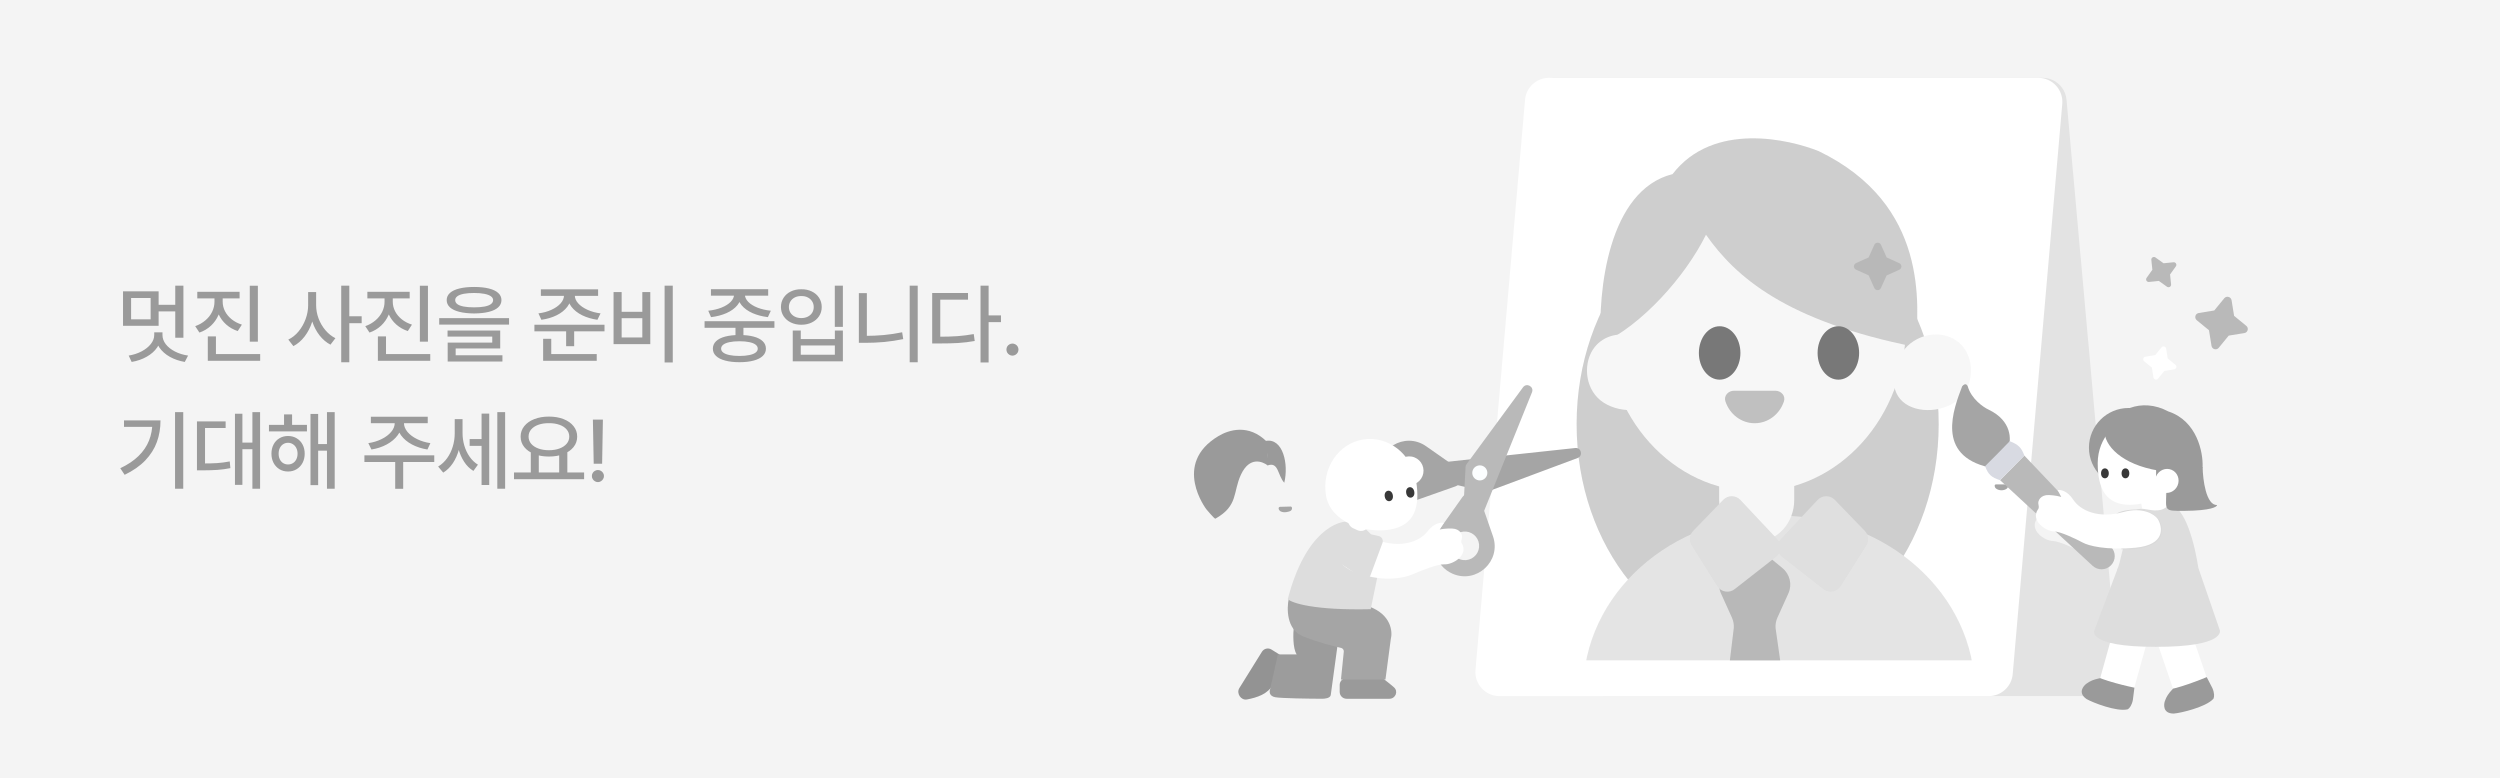 <svg width="514" height="160" viewBox="0 0 514 160" fill="none" xmlns="http://www.w3.org/2000/svg">
<rect width="514" height="160" fill="#F4F4F4"/>
<path d="M37.711 69.44H36.032V58.735H37.711V69.44ZM36.463 64.026H32.244V62.664H36.463V64.026ZM32.613 66.988H25.292V59.895H32.613V66.988ZM26.953 65.652H30.97V61.267H26.953V65.652ZM33.123 68.878C33.123 69.792 32.859 70.636 32.332 71.409C31.805 72.183 31.081 72.827 30.161 73.343C29.247 73.864 28.216 74.222 27.067 74.415L26.461 73.106C27.434 72.947 28.315 72.66 29.106 72.244C29.903 71.828 30.536 71.324 31.005 70.732C31.474 70.141 31.708 69.522 31.708 68.878V68.333H33.123V68.878ZM33.404 68.878C33.404 69.546 33.63 70.176 34.081 70.768C34.538 71.353 35.168 71.855 35.971 72.27C36.773 72.681 37.673 72.959 38.669 73.106L37.992 74.415C36.855 74.222 35.83 73.87 34.916 73.36C34.008 72.851 33.29 72.212 32.763 71.444C32.235 70.677 31.972 69.821 31.972 68.878V68.333H33.404V68.878ZM45.485 62.031C45.485 62.986 45.3 63.889 44.931 64.738C44.568 65.588 44.05 66.329 43.376 66.962C42.702 67.589 41.911 68.061 41.003 68.377L40.133 67.059C40.929 66.777 41.63 66.379 42.233 65.863C42.837 65.348 43.297 64.762 43.613 64.106C43.935 63.443 44.096 62.752 44.096 62.031V60.476H45.485V62.031ZM45.784 62.031C45.784 62.711 45.942 63.364 46.258 63.991C46.581 64.618 47.041 65.172 47.638 65.652C48.236 66.133 48.933 66.496 49.73 66.742L48.878 68.069C47.975 67.77 47.187 67.322 46.513 66.725C45.84 66.127 45.321 65.427 44.958 64.624C44.594 63.815 44.413 62.951 44.413 62.031V60.476H45.784V62.031ZM49.264 61.346H40.563V60.001H49.264V61.346ZM53.017 70.249H51.356V58.753H53.017V70.249ZM53.492 74.178H42.725V72.798H53.492V74.178ZM44.395 73.439H42.725V69.168H44.395V73.439ZM64.707 62.743C64.707 63.944 64.525 65.105 64.162 66.224C63.799 67.337 63.286 68.324 62.624 69.186C61.962 70.047 61.194 70.706 60.321 71.163L59.275 69.818C60.078 69.438 60.784 68.875 61.394 68.131C62.009 67.381 62.489 66.537 62.835 65.6C63.181 64.656 63.354 63.704 63.354 62.743V60.045H64.707V62.743ZM64.997 62.743C64.997 63.669 65.164 64.583 65.498 65.485C65.838 66.382 66.31 67.188 66.913 67.902C67.517 68.611 68.199 69.153 68.961 69.528L67.941 70.864C67.092 70.419 66.342 69.78 65.691 68.948C65.047 68.116 64.549 67.164 64.197 66.092C63.846 65.019 63.67 63.903 63.67 62.743V60.045H64.997V62.743ZM71.817 74.485H70.156V58.735H71.817V74.485ZM74.358 66.452H71.439V65.019H74.358V66.452ZM80.453 62.031C80.453 62.986 80.268 63.889 79.899 64.738C79.536 65.588 79.017 66.329 78.344 66.962C77.67 67.589 76.879 68.061 75.97 68.377L75.1 67.059C75.897 66.777 76.597 66.379 77.201 65.863C77.804 65.348 78.264 64.762 78.581 64.106C78.903 63.443 79.064 62.752 79.064 62.031V60.476H80.453V62.031ZM80.752 62.031C80.752 62.711 80.91 63.364 81.226 63.991C81.549 64.618 82.008 65.172 82.606 65.652C83.204 66.133 83.901 66.496 84.698 66.742L83.845 68.069C82.943 67.77 82.155 67.322 81.481 66.725C80.807 66.127 80.289 65.427 79.925 64.624C79.562 63.815 79.381 62.951 79.381 62.031V60.476H80.752V62.031ZM84.232 61.346H75.531V60.001H84.232V61.346ZM87.985 70.249H86.324V58.753H87.985V70.249ZM88.46 74.178H77.693V72.798H88.46V74.178ZM79.363 73.439H77.693V69.168H79.363V73.439ZM97.482 58.999C98.665 58.999 99.676 59.105 100.514 59.315C101.352 59.52 101.991 59.825 102.43 60.23C102.875 60.634 103.098 61.123 103.098 61.697C103.098 62.283 102.875 62.781 102.43 63.191C101.991 63.596 101.352 63.903 100.514 64.114C99.676 64.325 98.665 64.436 97.482 64.448C96.298 64.436 95.285 64.325 94.441 64.114C93.603 63.903 92.958 63.596 92.507 63.191C92.062 62.781 91.839 62.283 91.839 61.697C91.839 61.123 92.062 60.634 92.507 60.23C92.958 59.825 93.603 59.52 94.441 59.315C95.285 59.105 96.298 58.999 97.482 58.999ZM97.482 60.238C96.65 60.238 95.941 60.294 95.355 60.405C94.775 60.517 94.335 60.684 94.037 60.906C93.738 61.129 93.588 61.393 93.588 61.697C93.588 62.031 93.735 62.31 94.028 62.532C94.321 62.749 94.757 62.913 95.337 63.024C95.917 63.136 96.632 63.191 97.482 63.191C98.331 63.191 99.046 63.136 99.626 63.024C100.206 62.913 100.643 62.746 100.936 62.523C101.235 62.295 101.384 62.02 101.384 61.697C101.384 61.393 101.232 61.132 100.927 60.915C100.628 60.698 100.186 60.531 99.6 60.414C99.02 60.297 98.314 60.238 97.482 60.238ZM104.662 66.742H90.301V65.406H104.662V66.742ZM102.843 71.647H93.685V73.395H92.041V70.442H101.208V69.203H92.015V67.955H102.843V71.647ZM103.3 74.336H92.041V73.044H103.3V74.336ZM117.442 60.73C117.442 61.58 117.176 62.359 116.642 63.068C116.109 63.772 115.38 64.355 114.454 64.817C113.528 65.274 112.479 65.585 111.307 65.749L110.701 64.431C111.691 64.308 112.585 64.061 113.382 63.692C114.184 63.323 114.814 62.881 115.271 62.365C115.728 61.844 115.957 61.299 115.957 60.73V60.282H117.442V60.73ZM118.18 60.73C118.18 61.299 118.412 61.844 118.875 62.365C119.338 62.881 119.973 63.323 120.782 63.692C121.591 64.061 122.487 64.308 123.471 64.431L122.83 65.749C121.67 65.585 120.624 65.274 119.692 64.817C118.761 64.355 118.025 63.772 117.486 63.068C116.953 62.359 116.686 61.58 116.686 60.73V60.282H118.18V60.73ZM122.97 60.836H111.202V59.491H122.97V60.836ZM124.289 68.122H109.875V66.76H124.289V68.122ZM118.049 71.172H116.396V67.603H118.049V71.172ZM122.689 74.178H111.668V72.798H122.689V74.178ZM113.338 73.299H111.668V69.651H113.338V73.299ZM138.321 74.529H136.642V58.735H138.321V74.529ZM127.809 64.106H132.063V60.054H133.698V70.759H126.148V60.054H127.809V64.106ZM132.063 69.379V65.424H127.809V69.379H132.063ZM152.849 69.37H151.215V66.61H152.849V69.37ZM159.221 67.393H144.86V66.039H159.221V67.393ZM152.032 68.878C153.169 68.878 154.141 68.986 154.95 69.203C155.764 69.42 156.388 69.739 156.822 70.161C157.256 70.583 157.472 71.093 157.472 71.69C157.472 72.276 157.256 72.774 156.822 73.185C156.388 73.601 155.764 73.917 154.95 74.134C154.141 74.356 153.169 74.468 152.032 74.468C150.895 74.468 149.917 74.356 149.096 74.134C148.276 73.917 147.649 73.601 147.216 73.185C146.782 72.774 146.565 72.276 146.565 71.69C146.565 71.093 146.782 70.583 147.216 70.161C147.649 69.739 148.276 69.42 149.096 69.203C149.917 68.986 150.895 68.878 152.032 68.878ZM152.032 70.161C151.229 70.161 150.547 70.223 149.984 70.346C149.422 70.463 148.994 70.636 148.701 70.864C148.408 71.087 148.262 71.362 148.262 71.69C148.262 72.001 148.408 72.268 148.701 72.49C148.994 72.713 149.422 72.883 149.984 73C150.547 73.123 151.229 73.185 152.032 73.185C152.817 73.185 153.494 73.123 154.062 73C154.631 72.883 155.061 72.713 155.354 72.49C155.647 72.268 155.794 72.001 155.794 71.69C155.794 71.362 155.647 71.087 155.354 70.864C155.061 70.636 154.634 70.463 154.071 70.346C153.514 70.223 152.835 70.161 152.032 70.161ZM152.41 60.546C152.41 61.355 152.14 62.09 151.601 62.752C151.062 63.408 150.321 63.947 149.378 64.369C148.434 64.785 147.371 65.064 146.187 65.204L145.616 63.886C146.606 63.78 147.506 63.569 148.314 63.253C149.129 62.931 149.767 62.532 150.23 62.058C150.693 61.577 150.925 61.073 150.925 60.546V60.089H152.41V60.546ZM153.148 60.546C153.148 61.079 153.377 61.583 153.834 62.058C154.297 62.532 154.935 62.931 155.75 63.253C156.564 63.569 157.475 63.78 158.483 63.886L157.877 65.204C156.711 65.064 155.653 64.785 154.704 64.369C153.761 63.947 153.016 63.408 152.471 62.752C151.927 62.09 151.654 61.355 151.654 60.546V60.089H153.148V60.546ZM157.938 60.792H146.17V59.456H157.938V60.792ZM173.297 67.199H171.636V58.735H173.297V67.199ZM164.64 69.713H171.645V67.955H173.297V74.292H162.988V67.955H164.64V69.713ZM171.645 72.939V71.031H164.64V72.939H171.645ZM164.754 59.474C165.551 59.462 166.266 59.611 166.899 59.922C167.538 60.227 168.039 60.66 168.402 61.223C168.765 61.779 168.947 62.415 168.947 63.13C168.947 63.827 168.765 64.454 168.402 65.011C168.039 65.561 167.538 65.992 166.899 66.303C166.266 66.613 165.551 66.769 164.754 66.769C163.958 66.769 163.24 66.613 162.601 66.303C161.968 65.992 161.47 65.561 161.107 65.011C160.744 64.454 160.562 63.827 160.562 63.13C160.562 62.415 160.744 61.779 161.107 61.223C161.47 60.66 161.968 60.227 162.601 59.922C163.24 59.611 163.958 59.462 164.754 59.474ZM164.754 60.871C164.262 60.859 163.82 60.95 163.427 61.144C163.041 61.337 162.739 61.606 162.522 61.952C162.305 62.292 162.197 62.685 162.197 63.13C162.197 63.569 162.305 63.962 162.522 64.308C162.739 64.647 163.041 64.914 163.427 65.107C163.82 65.301 164.262 65.397 164.754 65.397C165.247 65.397 165.686 65.301 166.073 65.107C166.459 64.914 166.761 64.647 166.978 64.308C167.195 63.962 167.303 63.569 167.303 63.13C167.303 62.685 167.192 62.292 166.969 61.952C166.752 61.606 166.451 61.337 166.064 61.144C165.683 60.95 165.247 60.859 164.754 60.871ZM188.683 74.485H187.03V58.735H188.683V74.485ZM178.224 70.038H176.58V60.273H178.224V70.038ZM177.899 69.054C179.164 69.054 180.427 68.998 181.687 68.887C182.952 68.769 184.218 68.579 185.484 68.315L185.703 69.722C184.379 69.991 183.078 70.188 181.801 70.311C180.529 70.428 179.229 70.486 177.899 70.486H176.58V69.054H177.899ZM203.26 74.529H201.598V58.735H203.26V74.529ZM205.8 66.224H202.882V64.844H205.8V66.224ZM192.932 69.23C194.421 69.23 195.722 69.191 196.835 69.115C197.948 69.033 199.07 68.89 200.201 68.685L200.403 70.108C199.255 70.314 198.118 70.451 196.993 70.522C195.874 70.586 194.52 70.618 192.932 70.618H191.658V69.23H192.932ZM199.023 61.618H193.319V69.88H191.658V60.247H199.023V61.618ZM208.16 73.123C207.937 73.123 207.729 73.064 207.536 72.947C207.342 72.83 207.19 72.678 207.079 72.49C206.973 72.297 206.92 72.089 206.92 71.866C206.92 71.649 206.973 71.444 207.079 71.251C207.19 71.058 207.342 70.908 207.536 70.803C207.729 70.691 207.937 70.636 208.16 70.636C208.376 70.636 208.582 70.691 208.775 70.803C208.968 70.908 209.121 71.058 209.232 71.251C209.343 71.444 209.399 71.649 209.399 71.866C209.399 72.089 209.343 72.297 209.232 72.49C209.121 72.678 208.968 72.83 208.775 72.947C208.582 73.064 208.376 73.123 208.16 73.123ZM37.676 100.485H35.988V84.735H37.676V100.485ZM33 86.432C33 88.037 32.751 89.522 32.253 90.888C31.761 92.247 30.97 93.501 29.88 94.649C28.79 95.792 27.372 96.782 25.626 97.62L24.73 96.267C26.247 95.552 27.492 94.72 28.465 93.77C29.443 92.821 30.167 91.761 30.636 90.589C31.105 89.417 31.339 88.122 31.339 86.704V86.432H33ZM32.06 87.768H25.494V86.432H32.06V87.768ZM53.474 100.485H51.892V84.735H53.474V100.485ZM52.297 92.356H49.352V90.993H52.297V92.356ZM49.836 99.694H48.306V85.061H49.836V99.694ZM41.539 95.291C42.775 95.291 43.815 95.265 44.659 95.212C45.503 95.153 46.361 95.039 47.234 94.869L47.366 96.249C46.475 96.425 45.596 96.545 44.729 96.609C43.868 96.668 42.804 96.7 41.539 96.706H40.493V95.291H41.539ZM46.39 87.996H42.154V95.959H40.493V86.634H46.39V87.996ZM63.112 88.699H55.298V87.355H63.112V88.699ZM59.218 89.64C59.88 89.64 60.469 89.795 60.985 90.106C61.506 90.41 61.913 90.838 62.206 91.389C62.499 91.939 62.646 92.569 62.646 93.278C62.646 93.981 62.499 94.611 62.206 95.168C61.913 95.719 61.506 96.152 60.985 96.469C60.469 96.785 59.88 96.943 59.218 96.943C58.562 96.943 57.973 96.785 57.452 96.469C56.936 96.152 56.532 95.716 56.239 95.159C55.952 94.603 55.808 93.976 55.808 93.278C55.808 92.581 55.952 91.954 56.239 91.397C56.532 90.841 56.936 90.41 57.452 90.106C57.973 89.795 58.562 89.64 59.218 89.64ZM59.218 91.037C58.849 91.037 58.515 91.134 58.216 91.327C57.923 91.515 57.695 91.778 57.531 92.118C57.367 92.452 57.285 92.839 57.285 93.278C57.285 93.712 57.367 94.099 57.531 94.439C57.7 94.778 57.932 95.039 58.225 95.221C58.518 95.402 58.849 95.493 59.218 95.493C59.593 95.493 59.927 95.402 60.22 95.221C60.519 95.039 60.753 94.778 60.923 94.439C61.093 94.099 61.178 93.712 61.178 93.278C61.178 92.839 61.093 92.452 60.923 92.118C60.753 91.778 60.519 91.515 60.22 91.327C59.927 91.134 59.593 91.037 59.218 91.037ZM68.816 100.485H67.225V84.735H68.816V100.485ZM67.752 92.663H64.87V91.301H67.752V92.663ZM65.414 99.747H63.841V85.105H65.414V99.747ZM60.053 88.189H58.401V85.201H60.053V88.189ZM82.615 86.968C82.615 87.876 82.334 88.711 81.771 89.473C81.209 90.234 80.456 90.87 79.512 91.38C78.569 91.89 77.52 92.235 76.366 92.417L75.724 91.107C76.709 90.967 77.617 90.691 78.449 90.281C79.281 89.871 79.94 89.376 80.427 88.796C80.913 88.216 81.156 87.606 81.156 86.968V86.361H82.615V86.968ZM83.054 86.968C83.054 87.606 83.295 88.216 83.775 88.796C84.261 89.376 84.921 89.871 85.753 90.281C86.591 90.691 87.502 90.967 88.486 91.107L87.88 92.417C86.719 92.235 85.662 91.893 84.707 91.389C83.757 90.885 83.002 90.249 82.439 89.481C81.882 88.714 81.604 87.876 81.604 86.968V86.361H83.054V86.968ZM82.896 100.494H81.253V94.544H82.896V100.494ZM89.286 94.983H74.924V93.621H89.286V94.983ZM87.941 87.012H76.252V85.676H87.941V87.012ZM99.512 91.67H96.559V90.272H99.512V91.67ZM94.792 89.112C94.792 90.243 94.649 91.336 94.362 92.391C94.081 93.445 93.665 94.389 93.114 95.221C92.563 96.047 91.901 96.697 91.127 97.172L90.081 95.924C90.802 95.49 91.42 94.913 91.936 94.192C92.452 93.466 92.838 92.666 93.096 91.793C93.36 90.92 93.492 90.026 93.492 89.112V86.177H94.792V89.112ZM95.1 89.042C95.1 89.915 95.22 90.768 95.46 91.6C95.701 92.426 96.058 93.185 96.533 93.876C97.013 94.567 97.59 95.121 98.264 95.537L97.332 96.82C96.571 96.363 95.929 95.728 95.408 94.913C94.886 94.093 94.494 93.182 94.23 92.18C93.972 91.178 93.843 90.132 93.843 89.042V86.177H95.1V89.042ZM103.854 100.485H102.246V84.735H103.854V100.485ZM100.584 99.712H99.011V85.034H100.584V99.712ZM110.775 97.444H109.132V92.83H110.775V97.444ZM116.647 97.444H114.968V92.83H116.647V97.444ZM120.092 98.525H105.678V97.145H120.092V98.525ZM112.858 85.649C113.983 85.649 114.985 85.822 115.864 86.168C116.743 86.508 117.429 86.991 117.921 87.618C118.419 88.239 118.668 88.954 118.668 89.763C118.668 90.577 118.419 91.295 117.921 91.916C117.429 92.531 116.743 93.012 115.864 93.357C114.985 93.697 113.983 93.867 112.858 93.867C111.739 93.867 110.737 93.697 109.853 93.357C108.974 93.012 108.285 92.531 107.787 91.916C107.289 91.295 107.04 90.577 107.04 89.763C107.04 88.954 107.289 88.239 107.787 87.618C108.285 86.991 108.974 86.508 109.853 86.168C110.737 85.822 111.739 85.649 112.858 85.649ZM112.858 87.003C112.038 86.997 111.312 87.108 110.679 87.337C110.052 87.56 109.56 87.882 109.202 88.304C108.851 88.72 108.675 89.206 108.675 89.763C108.675 90.319 108.851 90.809 109.202 91.231C109.56 91.652 110.055 91.981 110.688 92.215C111.32 92.449 112.044 92.566 112.858 92.566C113.667 92.566 114.388 92.449 115.021 92.215C115.653 91.981 116.149 91.652 116.506 91.231C116.863 90.809 117.042 90.319 117.042 89.763C117.042 89.206 116.863 88.72 116.506 88.304C116.154 87.882 115.662 87.56 115.029 87.337C114.397 87.108 113.673 86.997 112.858 87.003ZM123.797 95.344H122.065L121.898 86.273H123.955L123.797 95.344ZM122.927 99.123C122.71 99.123 122.505 99.064 122.311 98.947C122.118 98.83 121.966 98.678 121.854 98.49C121.743 98.297 121.687 98.089 121.687 97.866C121.687 97.649 121.743 97.444 121.854 97.251C121.966 97.058 122.118 96.908 122.311 96.803C122.505 96.691 122.71 96.636 122.927 96.636C123.149 96.636 123.354 96.691 123.542 96.803C123.735 96.908 123.887 97.058 123.999 97.251C124.116 97.444 124.175 97.649 124.175 97.866C124.175 98.089 124.116 98.297 123.999 98.49C123.887 98.678 123.735 98.83 123.542 98.947C123.354 99.064 123.149 99.123 122.927 99.123Z" fill="#9A9A9A"/>
<path d="M275.438 142.248V140.837C275.438 140.053 276.073 139.418 276.856 139.418H283.771C284.081 139.418 284.382 139.519 284.627 139.707C285.389 140.293 286.013 140.802 286.596 141.311C287.548 142.142 286.919 143.667 285.655 143.667H276.856C276.073 143.667 275.438 143.031 275.438 142.248Z" fill="#9A9A9A"/>
<path d="M261.41 133.542L262.834 134.428C263.405 134.782 263.648 135.489 263.417 136.12L261.734 140.72C260.708 142.686 258.478 143.412 256.378 143.81C255.137 144.046 254.143 142.543 254.811 141.47L259.456 133.998C259.87 133.333 260.745 133.129 261.41 133.542Z" fill="#939393"/>
<path d="M266.596 134.542C265.774 133.296 265.859 130.245 266.004 128.875L275.438 129.435L273.601 142.917C273.477 143.565 272.325 143.685 271.764 143.665C269.097 143.654 263.451 143.577 262.205 143.353C260.96 143.129 260.96 142.222 261.116 141.797L262.735 134.542H266.596Z" fill="#9C9C9C"/>
<path d="M267.897 130.831C264.463 129.453 264.528 125.039 264.99 123.004L281.449 124.681C286.046 126.345 286.361 129.876 285.943 131.434L284.848 139.708H275.702L276.284 133.983C276.321 133.617 276.072 133.283 275.712 133.205C274.037 132.844 270.892 132.032 267.897 130.831Z" fill="#A5A5A5"/>
<path d="M314.426 21.391C314.166 18.495 316.446 16 319.354 16H419.946C422.507 16 424.645 17.954 424.874 20.505L435.406 137.727C435.666 140.623 433.386 143.118 430.478 143.118H329.886C327.325 143.118 325.188 141.164 324.958 138.613L314.426 21.391Z" fill="#E3E3E3"/>
<path d="M313.548 20.519C313.77 17.962 315.911 16 318.477 16H419.072C421.974 16 424.252 18.485 424.001 21.376L413.813 138.599C413.591 141.155 411.45 143.118 408.884 143.118H308.289C305.387 143.118 303.109 140.632 303.36 137.742L313.548 20.519Z" fill="white"/>
<g opacity="0.7" clip-path="url(#clip0_6235_21037)">
<path d="M398.596 87.211C398.596 112.487 381.931 132.977 361.373 132.977C340.816 132.977 324.15 112.487 324.15 87.211C324.15 61.935 340.816 41.445 361.373 41.445C381.931 41.445 398.596 61.935 398.596 87.211Z" fill="#B9B9B9"/>
<ellipse cx="365.762" cy="142.182" rx="40.274" ry="36.163" fill="#D9D9D9"/>
<path d="M353.459 99.064C353.459 94.343 356.914 90.516 361.176 90.516V90.516C365.439 90.516 368.894 94.343 368.894 99.064V102.776C368.894 107.497 365.439 111.325 361.176 111.325V111.325C356.914 111.325 353.459 107.497 353.459 102.776V99.064Z" fill="#F4F4F4"/>
<path d="M366.471 116.798C368.013 118.068 368.513 120.189 367.696 121.996L365.434 127C365.136 127.66 365.006 128.381 365.056 129.102L367.696 147.625H354.23L356.466 129.102C356.516 128.382 356.386 127.66 356.088 127L353.828 122.002C353.01 120.192 353.513 118.068 355.059 116.799L357.882 114.482C359.557 113.108 361.993 113.11 363.666 114.488L366.471 116.798Z" fill="#9A9A9A"/>
<path d="M391.876 66.849C391.876 85.733 378.055 101.041 361.006 101.041C343.958 101.041 330.137 85.733 330.137 66.849C330.137 47.965 343.958 32.656 361.006 32.656C378.055 32.656 391.876 47.965 391.876 66.849Z" fill="#F4F4F4"/>
<path d="M343.874 35.798C352.274 24.896 367.932 28.674 373.924 31.073C396.649 42.057 394.432 62.804 393.878 71.347C367.127 66.029 356.815 56.903 350.752 48.265C346.426 56.987 337.511 66.871 329.128 70.736C328.477 59.645 330.718 39.101 343.874 35.798Z" fill="#B9B9B9"/>
<path d="M356.518 80.332C355.346 80.332 354.361 81.357 354.744 82.52C355.607 85.138 357.976 87.017 360.762 87.017C363.549 87.017 365.917 85.138 366.78 82.52C367.164 81.357 366.179 80.332 365.007 80.332H356.518Z" fill="#A5A5A5"/>
<path d="M390.244 81.451C392.356 84.799 398.052 85.154 401.771 82.807C405.491 80.46 406.161 75.265 404.049 71.917C401.937 68.569 397.209 67.758 393.489 70.105C389.77 72.451 388.132 78.103 390.244 81.451Z" fill="#F4F4F4"/>
<path d="M341.275 81.451C339.163 84.799 333.468 85.154 329.748 82.807C326.028 80.46 325.359 75.265 327.471 71.917C329.583 68.569 334.31 67.758 338.03 70.105C341.75 72.451 343.387 78.103 341.275 81.451Z" fill="#F4F4F4"/>
<ellipse cx="353.559" cy="72.566" rx="4.271" ry="5.492" fill="#3F3F3F"/>
<ellipse cx="377.967" cy="72.566" rx="4.271" ry="5.492" fill="#3F3F3F"/>
<path d="M377.228 102.763C376.259 101.761 374.648 101.773 373.694 102.79L366.096 110.884C365.114 111.93 365.241 113.593 366.372 114.477L374.886 121.135C376.025 122.026 377.684 121.737 378.455 120.513L383.721 112.153C384.32 111.201 384.192 109.963 383.41 109.155L377.228 102.763Z" fill="#D1D1D1"/>
<path d="M354.297 102.763C355.267 101.761 356.877 101.773 357.831 102.79L365.43 110.884C366.412 111.93 366.284 113.593 365.154 114.477L356.639 121.135C355.5 122.026 353.841 121.737 353.07 120.513L347.804 112.153C347.205 111.201 347.333 109.963 348.115 109.155L354.297 102.763Z" fill="#D1D1D1"/>
<path d="M384.194 52.923L385.366 50.328C385.633 49.75 386.463 49.75 386.73 50.328L387.901 52.938L390.496 54.109C391.074 54.376 391.074 55.191 390.496 55.458L387.886 56.63L386.715 59.224C386.448 59.803 385.633 59.803 385.366 59.224L384.194 56.615L381.6 55.443C381.021 55.176 381.021 54.361 381.6 54.094L384.194 52.923Z" fill="#9A9A9A"/>
</g>
<rect width="7.284" height="11.964" transform="matrix(0.946 -0.324 0.324 0.946 442.969 130.461)" fill="white"/>
<path d="M425.992 104.678C424.793 102.847 423.365 102.619 422.801 102.734L423.557 104.159C423.263 104.049 422.341 103.814 421.007 103.753C419.339 103.677 418.643 104.917 418.862 105.698C419.036 106.324 418.855 106.648 418.743 106.732C417.222 109.021 420.341 111.184 422.044 111.225C423.407 111.258 426.578 112.781 427.993 113.539C429.055 114.133 432.714 115.173 438.855 114.576C444.996 113.979 444.43 110.38 443.379 108.656C442.704 107.724 440.338 106.141 436.282 107.257C431.212 108.652 427.491 106.968 425.992 104.678Z" fill="#F4F4F4"/>
<rect width="7.284" height="11.964" transform="matrix(0.963 0.268 -0.268 0.963 434.949 128.098)" fill="white"/>
<path d="M430.61 129.565L435.484 116.648H451.941L456.39 129.565C456.39 129.565 457.735 132.992 443.285 132.992C428.836 132.992 430.61 129.565 430.61 129.565Z" fill="#DDDDDD"/>
<rect width="5.253" height="4.667" transform="matrix(0.983 -0.182 0.182 0.983 439.965 102.047)" fill="white"/>
<path d="M435.314 117.237L435.778 115.691C436.28 113.631 437.409 108.968 437.903 106.805C438.398 104.641 439.743 104.536 440.799 104.639L442.325 104.882C442.747 104.949 443.176 104.962 443.602 104.921L443.849 104.897C444.069 104.876 444.287 104.829 444.496 104.759L444.51 104.754C445.01 104.585 445.452 104.28 445.787 103.873C449.371 103.528 451.387 112.79 451.967 116.679C447.157 118.899 439.027 117.758 435.343 117.241L435.314 117.237Z" fill="#DDDDDD"/>
<ellipse cx="437.642" cy="92.039" rx="8.156" ry="8.156" fill="#9A9A9A"/>
<path d="M449.008 95.223C449.008 100.485 442.787 103.789 437.894 103.789C433.001 103.789 431.289 100.485 431.289 95.223C431.289 89.961 435.256 85.695 440.149 85.695C445.042 85.695 449.008 89.961 449.008 95.223Z" fill="white"/>
<path d="M445.198 96.948C437.311 96.064 433.005 92.325 432.695 88.978C434.655 84.12 440.346 81.673 445.796 84.587C451.723 86.528 452.971 92.999 452.855 95.991C452.117 98.512 446.877 97.535 445.198 96.948Z" fill="#9A9A9A"/>
<path d="M455.818 103.837C453.565 103.883 452.906 98.639 452.859 96.012L443.293 96.183V99.389L445.401 101.232C445.289 105.032 444.861 105.069 449.16 105.032C454.532 104.987 455.837 104.217 455.818 103.837Z" fill="#9A9A9A"/>
<ellipse cx="436.991" cy="97.318" rx="0.796" ry="1.021" fill="#383838"/>
<ellipse cx="432.77" cy="97.318" rx="0.796" ry="1.021" fill="#383838"/>
<path d="M410.452 99.59C410.417 99.59 410.384 99.591 410.352 99.594C409.96 99.633 410.073 100.203 410.384 100.444C410.67 100.666 411.066 100.803 411.504 100.803C411.898 100.803 412.258 100.692 412.535 100.508C412.925 100.25 413.024 99.59 412.556 99.59V99.59H410.452Z" fill="#A5A5A5"/>
<ellipse cx="2.399" cy="2.483" rx="2.399" ry="2.483" transform="matrix(0.917 0.4 -0.4 0.917 444.297 95.641)" fill="white"/>
<path d="M435.127 105.611C436.333 104.836 438.612 104.718 439.6 104.755C441.326 104.859 444.717 105.915 444.475 109.314C444.233 112.712 438.807 113.134 436.124 112.921C436.45 111.542 435.595 107.473 435.127 105.611Z" fill="#D9D9D9"/>
<path d="M429.003 143.73C427.057 142.394 428.466 140.949 428.919 140.605C429.761 139.966 430.528 139.72 431.369 139.524C431.512 139.49 431.657 139.459 431.805 139.427C431.938 139.48 432.077 139.534 432.221 139.587C433.819 140.18 435.968 140.738 437.521 141.098C438.04 141.218 438.493 141.316 438.835 141.387L438.666 142.723L438.516 143.91C438.303 145.01 437.842 145.567 437.56 145.767C437.52 145.796 437.484 145.817 437.452 145.832C437.413 145.842 437.372 145.852 437.331 145.861C435.158 146.323 430.378 144.514 429.003 143.73Z" fill="#9A9A9A"/>
<path d="M446.922 146.712C444.561 146.713 444.905 144.724 445.083 144.184C445.415 143.18 445.908 142.543 446.49 141.905C446.589 141.796 446.691 141.688 446.794 141.578C446.935 141.547 447.08 141.512 447.228 141.475C448.881 141.059 450.968 140.301 452.452 139.719C452.948 139.524 453.377 139.348 453.699 139.212L454.316 140.409L454.865 141.473C455.312 142.5 455.247 143.22 455.129 143.545C455.112 143.591 455.094 143.629 455.076 143.659C455.049 143.69 455.021 143.721 454.992 143.752C453.464 145.363 448.499 146.579 446.922 146.712Z" fill="#9A9A9A"/>
<path d="M408.884 84.235C413.676 86.533 413.548 90.477 412.885 92.161L408.982 96.097C397.934 93.618 401.621 84.154 403.421 79.427C404.049 78.66 404.45 79.115 404.571 79.438C405.306 82.019 407.752 83.712 408.884 84.235Z" fill="#A5A5A5"/>
<path d="M434.046 112.464C435.054 113.526 435.038 115.197 434.009 116.24V116.24C432.98 117.283 431.308 117.321 430.233 116.325L411.219 98.727L416.207 93.671L434.046 112.464Z" fill="#B9B9B9"/>
<path d="M416.206 93.671L411.218 98.726C409.451 98.171 408.76 97.556 408.136 95.843C410.064 93.922 411.244 92.748 413.202 90.708C414.926 91.383 415.616 92.003 416.206 93.671Z" fill="#D8DAE2"/>
<path d="M426.234 102.706C425.035 100.874 423.607 100.646 423.043 100.762L423.799 102.186C423.505 102.076 422.583 101.841 421.249 101.78C419.581 101.705 418.885 102.944 419.104 103.726C419.278 104.351 419.097 104.676 418.985 104.76C417.464 107.048 420.583 109.211 422.287 109.252C423.649 109.285 426.82 110.809 428.235 111.566C429.297 112.161 432.957 113.2 439.098 112.603C445.238 112.006 444.672 108.408 443.621 106.683C442.946 105.752 440.581 104.168 436.524 105.284C431.454 106.68 427.733 104.996 426.234 102.706Z" fill="white"/>
<path d="M287.266 97.56C289.45 97.525 290.403 96.441 290.607 95.904L289.002 95.783C289.251 95.593 289.941 94.941 290.704 93.848C291.657 92.481 290.982 91.234 290.206 91.001C289.586 90.815 289.408 90.489 289.397 90.35C288.277 87.847 284.79 89.325 283.847 90.74C283.094 91.872 280.118 93.734 278.725 94.524C277.657 95.103 274.829 97.637 272.059 103.135C269.29 108.634 272.627 110.074 274.642 110.107C275.788 110.034 278.384 108.883 279.605 104.866C281.131 99.845 284.535 97.604 287.266 97.56Z" fill="#F4F4F4"/>
<path d="M305.988 101.019C305.794 101.091 305.582 101.106 305.38 101.059L290.861 97.748C289.69 97.481 289.789 95.781 290.983 95.652L323.872 92.111C325.117 91.977 325.531 93.729 324.358 94.166L305.988 101.019Z" fill="#A5A5A5"/>
<path d="M293.212 91.748L299.704 96.292C300.213 96.648 300.539 97.211 300.595 97.831C300.683 98.792 300.106 99.691 299.195 100.012L291.723 102.649C288.022 103.954 284.057 101.528 283.535 97.639C282.817 92.298 288.797 88.657 293.212 91.748Z" fill="#A5A5A5"/>
<ellipse cx="2.946" cy="2.946" rx="2.946" ry="2.946" transform="matrix(-0.368 0.93 -0.93 -0.368 293.555 95.121)" fill="white"/>
<path d="M301.526 95.43C301.403 95.598 301.332 95.797 301.321 96.005L300.544 110.877C300.481 112.076 302.143 112.444 302.593 111.33L314.977 80.657C315.446 79.496 313.874 78.62 313.133 79.629L301.526 95.43Z" fill="#B9B9B9"/>
<path d="M306.957 110.255L304.357 102.77C304.153 102.182 303.701 101.715 303.121 101.492C302.219 101.145 301.197 101.455 300.64 102.243L296.064 108.712C293.798 111.916 295.049 116.393 298.648 117.957C303.59 120.106 308.725 115.346 306.957 110.255Z" fill="#B9B9B9"/>
<ellipse cx="2.946" cy="2.946" rx="2.946" ry="2.946" transform="matrix(-0.995 0.1 0.1 0.995 303.805 109)" fill="#F4F4F4"/>
<ellipse cx="1.55" cy="1.55" rx="1.55" ry="1.55" transform="matrix(-0.397 -0.918 0.918 -0.397 303.441 99.266)" fill="#FCFEFF"/>
<path d="M264.764 123.175C268.362 109.382 274.984 106.805 277.846 107.24C279.945 107.481 282.269 110.152 283.169 111.458L283.541 116.876L281.819 125.25C270.154 125.518 265.588 123.978 264.764 123.175Z" fill="#DDDDDD"/>
<path d="M272.62 101.839C273.52 107.339 280.588 109.727 285.703 108.89C290.817 108.052 292.041 104.307 291.14 98.806C290.24 93.306 285.364 89.526 280.249 90.364C275.135 91.201 271.719 96.339 272.62 101.839Z" fill="white"/>
<ellipse cx="0.843" cy="1.081" rx="0.843" ry="1.081" transform="matrix(-0.987 0.162 0.162 0.987 286.193 100.766)" fill="#383838"/>
<ellipse cx="0.843" cy="1.081" rx="0.843" ry="1.081" transform="matrix(-0.987 0.162 0.162 0.987 290.604 100.039)" fill="#383838"/>
<path d="M265.208 104.15C265.244 104.144 265.279 104.14 265.313 104.138C265.73 104.112 265.735 104.765 265.391 105.002C265.177 105.149 264.874 105.225 264.471 105.291C264.059 105.359 263.663 105.305 263.343 105.16C262.891 104.956 262.674 104.284 263.163 104.204V104.204L265.208 104.15Z" fill="#A5A5A5"/>
<path d="M250.512 89.655C240.891 95.416 248.035 104.718 248.035 104.718C248.035 104.718 249.673 106.679 249.875 106.645C254.63 103.976 253.441 101.218 255.145 97.575C256.92 93.783 259.549 94.86 260.645 95.695C260.854 95.352 260.659 93.951 260.462 90.821C256.749 87.088 252.656 88.371 250.512 89.655Z" fill="#9A9A9A"/>
<path d="M260.605 95.7C262.908 94.869 262.632 97.694 264.044 99.251C264.988 95.394 263.764 90.012 260.245 90.646C260.03 91.455 260.867 93.786 260.605 95.7Z" fill="#9A9A9A"/>
<ellipse cx="2.541" cy="2.63" rx="2.541" ry="2.63" transform="matrix(-0.543 0.84 0.84 0.543 277.738 99.148)" fill="white"/>
<path d="M293.524 109.223C294.852 107.488 296.29 107.366 296.842 107.522L295.985 108.885C296.286 108.797 297.221 108.63 298.553 108.668C300.219 108.715 300.82 109.999 300.545 110.761C300.325 111.371 300.482 111.707 300.588 111.799C301.933 114.188 298.67 116.112 296.972 116.027C295.614 115.96 292.347 117.244 290.883 117.894C289.782 118.407 285.893 119.898 279.996 118.129C274.08 116.353 274.756 113.544 275.929 111.905C276.669 111.028 279.139 109.625 283.094 111.034C288.038 112.794 291.864 111.392 293.524 109.223Z" fill="white"/>
<rect width="4.56" height="3.532" rx="1.766" transform="matrix(0.907 0.422 -0.422 0.907 278.021 104.617)" fill="white"/>
<path d="M283.475 110.218L277.922 108.956C277.579 108.878 277.218 108.871 276.92 109.058C276.405 109.382 275.587 110.158 275.031 111.975C274.164 114.809 275.108 115.541 275.108 115.541L280.15 118.886C280.721 119.266 281.497 119.013 281.736 118.37L284.237 111.626C284.461 111.023 284.103 110.361 283.475 110.218Z" fill="#DDDDDD"/>
<path d="M455.254 63.832L457.309 61.322C457.774 60.764 458.687 61.008 458.81 61.724L459.331 64.941L461.84 66.996C462.398 67.46 462.158 68.358 461.443 68.481L458.225 69.001L456.171 71.511C455.706 72.069 454.809 71.828 454.686 71.113L454.165 67.895L451.655 65.841C451.098 65.376 451.338 64.479 452.053 64.356L455.254 63.832Z" fill="#B9B9B9"/>
<path d="M442.525 55.465L442.313 53.427C442.269 52.971 442.785 52.67 443.16 52.933L444.835 54.13L446.872 53.918C447.328 53.874 447.624 54.381 447.361 54.756L446.164 56.43L446.376 58.468C446.42 58.924 445.913 59.219 445.537 58.957L443.863 57.76L441.826 57.972C441.37 58.015 441.074 57.508 441.337 57.133L442.525 55.465Z" fill="#B9B9B9"/>
<path d="M443.111 73.005L444.409 71.42C444.702 71.067 445.279 71.222 445.356 71.674L445.685 73.705L447.27 75.003C447.622 75.296 447.47 75.863 447.019 75.941L444.987 76.269L443.69 77.854C443.397 78.206 442.83 78.054 442.752 77.603L442.423 75.571L440.838 74.273C440.486 73.98 440.638 73.413 441.09 73.336L443.111 73.005Z" fill="white"/>
<defs>
<clipPath id="clip0_6235_21037">
<rect width="90.901" height="117.506" fill="white" transform="translate(315.725 18.258)"/>
</clipPath>
</defs>
</svg>
